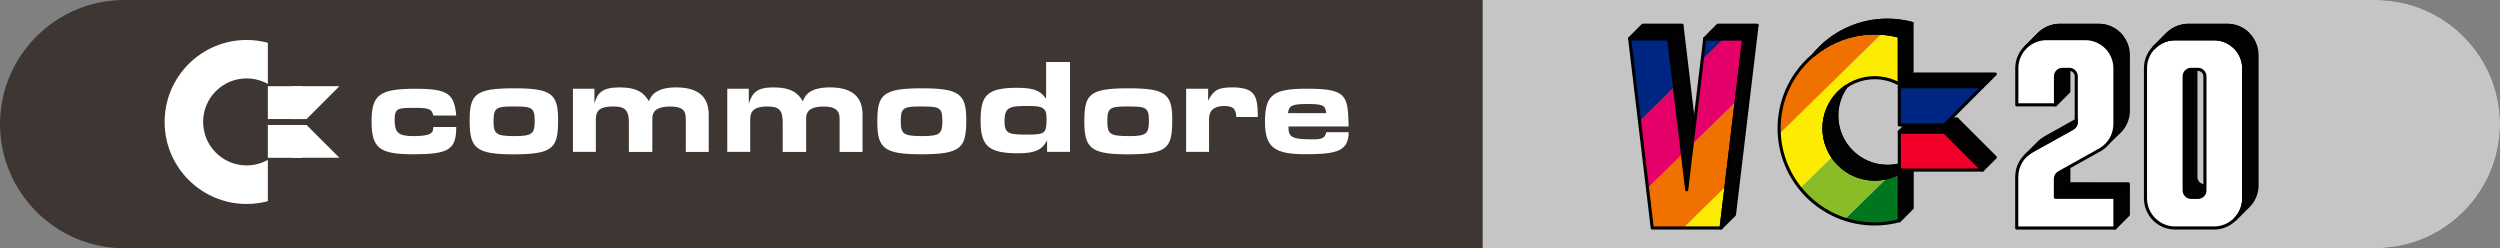 <?xml version="1.0" encoding="utf-8"?>
<!-- Generator: Adobe Illustrator 25.4.1, SVG Export Plug-In . SVG Version: 6.00 Build 0)  -->
<svg version="1.1" id="Layer_1" xmlns="http://www.w3.org/2000/svg" xmlns:xlink="http://www.w3.org/1999/xlink" x="0px" y="0px"
	 viewBox="0 0 3839 381.1" style="enable-background:new 0 0 3839 381.1;" xml:space="preserve">
<rect x="0" y="0" width="3839" height="381.1" fill="#808080" stroke="none"/>
<style type="text/css">
	.st0{fill-rule:evenodd;clip-rule:evenodd;fill:#3E3632;}
	.st1{fill:#282422;}
	.st2{fill:#C5C5C5;}
	.st3{fill:#020202;stroke:#000000;stroke-width:4.783;stroke-linecap:round;stroke-linejoin:round;stroke-miterlimit:10;}
	.st4{clip-path:url(#SVGID_00000047742758617429975600000013063097883969453759_);}
	.st5{fill:#002684;stroke:#231F20;stroke-width:0.797;stroke-linecap:round;stroke-linejoin:round;stroke-miterlimit:10;}
	.st6{fill:#00771F;}
	.st7{fill:#89BC27;}
	.st8{fill:#FCEC01;}
	.st9{fill:#F17100;}
	.st10{fill:#E50069;}
	.st11{clip-path:url(#SVGID_00000015356059990208366140000003913820334769533578_);}
	.st12{stroke:#000000;stroke-width:4.783;stroke-linecap:round;stroke-linejoin:round;stroke-miterlimit:10;}
	.st13{fill:#FFFFFF;stroke:#000000;stroke-width:4.783;stroke-linecap:round;stroke-linejoin:round;stroke-miterlimit:10;}
	.st14{fill:#020202;}
	.st15{fill:none;stroke:#000000;stroke-width:4.783;stroke-linecap:round;stroke-linejoin:round;stroke-miterlimit:10;}
	.st16{fill:#F20029;stroke:#000000;stroke-width:4.783;stroke-linecap:round;stroke-linejoin:round;stroke-miterlimit:10;}
	.st17{fill:#002684;stroke:#000000;stroke-width:4.783;stroke-linecap:round;stroke-linejoin:round;stroke-miterlimit:10;}
	.st18{fill:url(#SVGID_00000025423928542619510800000010420719398824931995_);}
	.st19{fill:#FFFFFF;}
	.st20{fill:url(#SVGID_00000087389278015338848550000005681609268644820353_);}
	.st21{fill:url(#SVGID_00000027562892348429368510000015697924143744106929_);}
	.st22{fill:url(#SVGID_00000170274064684294936260000010402375483424796548_);}
	.st23{clip-path:url(#SVGID_00000099645542168923720000000004579362850243489161_);}
	.st24{clip-path:url(#SVGID_00000108304616010110611670000018177792807500634763_);}
	.st25{clip-path:url(#SVGID_00000014592694955760235250000017059689273361165240_);}
	.st26{fill:#002684;}
	.st27{clip-path:url(#SVGID_00000174567068258494096730000014999278733827799188_);}
	.st28{clip-path:url(#SVGID_00000088130480108297249460000016526248188309620385_);}
	.st29{fill:#020202;stroke:#000000;stroke-width:4.928;stroke-linecap:round;stroke-linejoin:round;stroke-miterlimit:10;}
	.st30{fill:#FFFFFF;stroke:#000000;stroke-width:4.928;stroke-linecap:round;stroke-linejoin:round;stroke-miterlimit:10;}
	.st31{fill:#F20029;stroke:#000000;stroke-width:4.928;stroke-linecap:round;stroke-linejoin:round;stroke-miterlimit:10;}
	.st32{fill:#002684;stroke:#000000;stroke-width:4.928;stroke-linecap:round;stroke-linejoin:round;stroke-miterlimit:10;}
	.st33{fill:none;stroke:#000000;stroke-width:4.928;stroke-linecap:round;stroke-linejoin:round;stroke-miterlimit:10;}
	.st34{clip-path:url(#SVGID_00000181798167504959919610000002874438226663346823_);}
	.st35{clip-path:url(#SVGID_00000129169367695477277880000013904704930508445061_);}
	.st36{clip-path:url(#SVGID_00000143578539903897357040000015372666163312497801_);}
	.st37{fill:url(#SVGID_00000173127821754294987350000011825780465735366297_);}
	.st38{fill:url(#SVGID_00000018953488127201136200000012775948546015101086_);}
	.st39{fill:url(#SVGID_00000113348909219403548990000007920293878507844741_);}
	.st40{fill:url(#SVGID_00000021810126952563490950000000532858921688858022_);}
	.st41{clip-path:url(#SVGID_00000040565332971931801220000004336958644913822081_);}
	.st42{fill:#231F20;}
	.st43{clip-path:url(#SVGID_00000093143094152088738480000001248924022214885522_);}
	.st44{clip-path:url(#SVGID_00000113352774445069997680000011809800717367309458_);}
	.st45{fill:#F20029;}
	.st46{clip-path:url(#SVGID_00000137093542394728450610000002588721126329818247_);}
	.st47{clip-path:url(#SVGID_00000016789826000011149910000009636501250414549404_);}
	.st48{clip-path:url(#SVGID_00000049223730572996401360000008448624142286101403_);}
	.st49{clip-path:url(#SVGID_00000064331405604308488550000016776371213791302548_);}
	.st50{clip-path:url(#SVGID_00000157279596574193436600000017147294681570368663_);}
	.st51{clip-path:url(#SVGID_00000138550245316035991430000015297907878857444017_);}
	.st52{fill-rule:evenodd;clip-rule:evenodd;fill:#F20029;}
	.st53{fill-rule:evenodd;clip-rule:evenodd;fill:#FD7801;}
	.st54{fill-rule:evenodd;clip-rule:evenodd;fill:#F2F540;}
	.st55{fill-rule:evenodd;clip-rule:evenodd;fill:#48CC31;}
	.st56{fill-rule:evenodd;clip-rule:evenodd;fill:#14A3FD;}
	.st57{fill:url(#SVGID_00000150799706552333018640000017306200108765549952_);}
	.st58{fill:url(#SVGID_00000057839861284676415780000016125314247938065582_);}
	.st59{fill:url(#SVGID_00000155832500681668634790000003185208665155835548_);}
	.st60{fill:url(#SVGID_00000084496128659255921360000001856955292495365782_);}
	.st61{fill:url(#SVGID_00000016063830211936374020000014604353161780005052_);}
	.st62{fill:url(#SVGID_00000065766226150973923220000007952669021283262094_);}
	.st63{fill:url(#SVGID_00000040554871090376435000000002712191790885929111_);}
	.st64{fill:url(#SVGID_00000076584057936638723080000011612517773885864339_);}
	.st65{fill:url(#SVGID_00000075880641006276126420000015405844405947043006_);}
	.st66{fill:url(#SVGID_00000065035338427510378340000003206804975064014977_);}
	.st67{fill:url(#SVGID_00000008835812726973087440000009464787187139379363_);}
	.st68{fill:url(#SVGID_00000101802595660765837590000005770382261552772496_);}
	.st69{fill:url(#SVGID_00000141455783116247308120000018331867276101207974_);}
	.st70{fill:url(#SVGID_00000175280989297896248440000006194169941687959718_);}
	.st71{fill:url(#SVGID_00000011013374354944090400000001095687991321823117_);}
	.st72{fill:url(#SVGID_00000133526347339611473290000008283355186627760038_);}
	.st73{fill:url(#SVGID_00000035516706495937966770000015499994667724550303_);}
	.st74{fill-rule:evenodd;clip-rule:evenodd;fill:#0F2166;}
	.st75{fill-rule:evenodd;clip-rule:evenodd;fill:#1D4C59;}
	.st76{fill-rule:evenodd;clip-rule:evenodd;fill:#2C774C;}
	.st77{fill-rule:evenodd;clip-rule:evenodd;fill:#3AA23E;}
	.st78{fill-rule:evenodd;clip-rule:evenodd;fill:#48CD31;}
	.st79{fill-rule:evenodd;clip-rule:evenodd;fill:#6AD534;}
	.st80{fill-rule:evenodd;clip-rule:evenodd;fill:#8CDD37;}
	.st81{fill-rule:evenodd;clip-rule:evenodd;fill:#AFE63A;}
	.st82{fill-rule:evenodd;clip-rule:evenodd;fill:#D1EE3D;}
	.st83{fill-rule:evenodd;clip-rule:evenodd;fill:#F3F640;}
	.st84{fill-rule:evenodd;clip-rule:evenodd;fill:#F6D730;}
	.st85{fill-rule:evenodd;clip-rule:evenodd;fill:#F9B721;}
	.st86{fill-rule:evenodd;clip-rule:evenodd;fill:#FB9811;}
	.st87{fill-rule:evenodd;clip-rule:evenodd;fill:#FE7801;}
	.st88{fill-rule:evenodd;clip-rule:evenodd;fill:#FE5C13;}
	.st89{fill-rule:evenodd;clip-rule:evenodd;fill:#FE4125;}
	.st90{fill-rule:evenodd;clip-rule:evenodd;fill:#FE2537;}
	.st91{fill-rule:evenodd;clip-rule:evenodd;fill:#14A4FE;}
	.st92{fill-rule:evenodd;clip-rule:evenodd;fill:#21AECB;}
	.st93{fill-rule:evenodd;clip-rule:evenodd;fill:#2EB998;}
	.st94{fill-rule:evenodd;clip-rule:evenodd;fill:#3BC364;}
	.st95{fill-rule:evenodd;clip-rule:evenodd;fill:#C5C5C5;}
	.st96{fill:#020202;stroke:#000000;stroke-width:4.733;stroke-linecap:round;stroke-linejoin:round;stroke-miterlimit:10;}
	.st97{clip-path:url(#SVGID_00000017516309450929538120000002330325386288497066_);}
	.st98{fill:#002684;stroke:#231F20;stroke-width:0.789;stroke-linecap:round;stroke-linejoin:round;stroke-miterlimit:10;}
	.st99{clip-path:url(#SVGID_00000070077702703530215400000001472135405050519215_);}
	.st100{stroke:#000000;stroke-width:4.733;stroke-linecap:round;stroke-linejoin:round;stroke-miterlimit:10;}
	.st101{fill:#FFFFFF;stroke:#000000;stroke-width:4.733;stroke-linecap:round;stroke-linejoin:round;stroke-miterlimit:10;}
	.st102{fill:none;stroke:#000000;stroke-width:4.733;stroke-linecap:round;stroke-linejoin:round;stroke-miterlimit:10;}
	.st103{fill:#F20029;stroke:#000000;stroke-width:4.733;stroke-linecap:round;stroke-linejoin:round;stroke-miterlimit:10;}
	.st104{fill:#002684;stroke:#000000;stroke-width:4.733;stroke-linecap:round;stroke-linejoin:round;stroke-miterlimit:10;}
	.st105{fill:url(#SVGID_00000147192698060445761510000001118717100538722454_);}
	.st106{fill:url(#SVGID_00000004535880996300184810000010380811247862591895_);}
	.st107{fill:url(#SVGID_00000049919991227193988600000006027260825482340486_);}
	.st108{fill:url(#SVGID_00000092441172807310911430000013843728334715531177_);}
	.st109{clip-path:url(#SVGID_00000029020522660417014540000011504466192471594624_);}
	.st110{clip-path:url(#SVGID_00000088853739098234819750000011002878627690249652_);}
	.st111{clip-path:url(#SVGID_00000158007458407006581010000004511229357448188054_);}
	.st112{clip-path:url(#SVGID_00000006684222935289603070000005024111081760793014_);}
	.st113{clip-path:url(#SVGID_00000109730269969783333460000005238165808674561687_);}
	.st114{fill:#020202;stroke:#000000;stroke-width:4.877;stroke-linecap:round;stroke-linejoin:round;stroke-miterlimit:10;}
	.st115{fill:#FFFFFF;stroke:#000000;stroke-width:4.877;stroke-linecap:round;stroke-linejoin:round;stroke-miterlimit:10;}
	.st116{fill:#F20029;stroke:#000000;stroke-width:4.877;stroke-linecap:round;stroke-linejoin:round;stroke-miterlimit:10;}
	.st117{fill:#002684;stroke:#000000;stroke-width:4.877;stroke-linecap:round;stroke-linejoin:round;stroke-miterlimit:10;}
	.st118{fill:none;stroke:#000000;stroke-width:4.877;stroke-linecap:round;stroke-linejoin:round;stroke-miterlimit:10;}
	.st119{fill:url(#SVGID_00000174591923531023142380000013686361104239566219_);}
	.st120{fill:url(#SVGID_00000093866321621983194040000004821585868487451520_);}
	.st121{fill:url(#SVGID_00000144302229962668402920000008087687223635118730_);}
	.st122{fill:url(#SVGID_00000114783661654920143980000001954649960121068972_);}
	.st123{clip-path:url(#SVGID_00000088836187466857755590000010576348951050249868_);}
	.st124{clip-path:url(#SVGID_00000126294357650226727400000013226556132958656393_);}
	.st125{clip-path:url(#SVGID_00000044162779978989156600000004638874188157971609_);}
	.st126{fill-rule:evenodd;clip-rule:evenodd;fill:#FFFFFF;}
	.st127{fill:url(#SVGID_00000149354952550306837180000018386482219018554033_);}
	.st128{fill:url(#SVGID_00000066510226311097637160000005097694347995307183_);}
	.st129{fill:url(#SVGID_00000074441485807791279340000012765506657340672190_);}
	.st130{fill:url(#SVGID_00000103959016020992698240000008844939038476379029_);}
	.st131{fill:url(#SVGID_00000080920984234126922930000004258358396738629009_);}
	.st132{fill:url(#SVGID_00000002368082077872550910000000621553457356489887_);}
	.st133{fill:url(#SVGID_00000096773611542923041470000010254358770601637291_);}
	.st134{fill:url(#SVGID_00000072241503352280350250000014381127190435729793_);}
	.st135{fill:url(#SVGID_00000160149600581374525860000003490026469061502640_);}
	.st136{fill:url(#SVGID_00000050638569659766733020000009795297614160226733_);}
	.st137{fill:url(#SVGID_00000137113328040375323940000002831785530979895483_);}
	.st138{fill:url(#SVGID_00000106827634298970144280000012400163637967552918_);}
	.st139{fill:url(#SVGID_00000033342859605516193030000013253273348332490158_);}
	.st140{fill:url(#SVGID_00000028293684043703546160000003725977446587928469_);}
	.st141{fill:url(#SVGID_00000044156479906261277880000014973922183152273562_);}
	.st142{fill:url(#SVGID_00000135678749574850722570000014530330680727620002_);}
	.st143{fill:url(#SVGID_00000171694273404652374140000011196651766546414226_);}
	.st144{fill-rule:evenodd;clip-rule:evenodd;fill:#002684;}
	.st145{fill-rule:evenodd;clip-rule:evenodd;fill:#12506F;}
	.st146{fill-rule:evenodd;clip-rule:evenodd;fill:#24795B;}
	.st147{fill-rule:evenodd;clip-rule:evenodd;fill:#36A346;}
	.st148{fill-rule:evenodd;clip-rule:evenodd;fill:#6AD434;}
	.st149{fill-rule:evenodd;clip-rule:evenodd;fill:#8BDC37;}
	.st150{fill-rule:evenodd;clip-rule:evenodd;fill:#AEE53A;}
	.st151{fill-rule:evenodd;clip-rule:evenodd;fill:#D0ED3D;}
	.st152{fill-rule:evenodd;clip-rule:evenodd;fill:#F5D630;}
	.st153{fill-rule:evenodd;clip-rule:evenodd;fill:#F8B621;}
	.st154{fill-rule:evenodd;clip-rule:evenodd;fill:#FA9711;}
	.st155{fill-rule:evenodd;clip-rule:evenodd;fill:#F9500E;}
	.st156{fill-rule:evenodd;clip-rule:evenodd;fill:#F6281C;}
	.st157{clip-path:url(#SVGID_00000065773397517447296240000016505890868927489207_);}
	.st158{clip-path:url(#SVGID_00000106143808725414456330000006125471916566093956_);}
	.st159{clip-path:url(#SVGID_00000064315527063011283480000001531115078552997547_);}
	.st160{clip-path:url(#SVGID_00000043424020182367706660000003501688227274230198_);}
	.st161{clip-path:url(#SVGID_00000088840877833439285480000009031116263304366239_);}
	.st162{clip-path:url(#SVGID_00000155828306421396363340000000899665359402427800_);}
	.st163{clip-path:url(#SVGID_00000170263780647080870220000011450137931923074956_);}
	.st164{clip-path:url(#SVGID_00000164499383233496585720000009202588876205146264_);}
	.st165{clip-path:url(#SVGID_00000042012724278846578910000006880537877461123724_);}
	.st166{clip-path:url(#SVGID_00000147182295609453683340000010107995906063200899_);}
	.st167{clip-path:url(#SVGID_00000004534920816732910890000010971126360897578907_);}
	.st168{clip-path:url(#SVGID_00000077308380180294461130000014306714581906005153_);}
	.st169{clip-path:url(#SVGID_00000060729260752851946010000003860939138339734406_);}
	.st170{clip-path:url(#SVGID_00000154407483595934682460000014972650697707755652_);}
	.st171{clip-path:url(#SVGID_00000036957087002413605040000017328334381795202200_);}
	.st172{clip-path:url(#SVGID_00000013174880509989000170000012961900900512467364_);}
	.st173{clip-path:url(#SVGID_00000044161938016786327750000005978248555092212618_);}
	.st174{clip-path:url(#SVGID_00000074424308656640393430000005266050235499168664_);}
	.st175{clip-path:url(#SVGID_00000156584749952115252520000008836348382181408684_);}
	.st176{clip-path:url(#SVGID_00000087398192697601870460000014117109111013039744_);}
	.st177{clip-path:url(#SVGID_00000102509127846950455800000012205379021979938486_);}
	.st178{clip-path:url(#SVGID_00000169524202547256863400000007115464229310018237_);}
	.st179{clip-path:url(#SVGID_00000055677672718999312850000004416306024130171292_);}
	.st180{clip-path:url(#SVGID_00000061438545978567951150000014093233429906120587_);}
	.st181{clip-path:url(#SVGID_00000067200705220037311210000017775311868366907801_);}
	.st182{clip-path:url(#SVGID_00000124859267714901285770000006921419866793903755_);}
	.st183{clip-path:url(#SVGID_00000109708213753872469650000009558569044624541620_);}
</style>
<g>
	<g>
		<path id="path4583_00000106844383199271416470000006587775578386919063_" class="st0" d="M190.6,0h3457.9
			C3753.2,0,3839,85.8,3839,190.6l0,0c0,104.8-85.8,190.6-190.6,190.6H190.6C85.8,381.1,0,295.4,0,190.6l0,0C0,85.8,85.8,0,190.6,0z
			"/>
		<path id="path4595_00000112605298446590487530000018237983106746808208_" class="st19" d="M1855.2,136.3h-33.8v96.9h35.2v-50.6
			c0-13.2,8.1-19.8,22.8-19.8c14.7,0,18.4,4.4,19.1,16.9h33c0-33-4.4-45.5-39.6-45.5c-21.3,0-28.6,4.4-36.7,20.6V136.3L1855.2,136.3
			z M2017.4,214c-33.8,0-38.9-2.9-38.9-19.8h92.5c-1.5-47-1.5-58-63.9-58c-52.9,0-64.6,9.5-64.6,51.4c0,38.9,15.4,48.5,58,49.2
			c47.7,0,70.5-2.2,70.5-33.8h-34.5C2035.1,210.4,2032.1,214,2017.4,214z M1977.8,173.7c1.5-10.3,4.4-14,27.9-14
			c25.7,0,29.4,1.5,30.8,14H1977.8z M665.4,177.4h35.2c-2.9-33-12.5-41.1-61.7-41.1c-55.8,0-68.3,8.8-68.3,49.9s11.7,50.7,63.9,50.7
			c55.1,0,66.1-7.3,66.1-41.9h-35.2c0,9.5-3.7,14-30.8,14c-23.5,0-28.6-5.9-28.6-25c0-18.4,5.1-18.4,33-18.4
			C659.5,165.7,663.2,167.9,665.4,177.4z M1483.8,183.3c0-39.6-11.7-47.7-68.3-47.7c-60.9,0-68.3,10.3-68.3,51.4
			s10.3,49.9,68.3,49.9C1477.2,236.8,1483.8,226.5,1483.8,183.3z M1383.2,185.5c0-19.8,4.4-22,30.1-22c28.6,0,33.8,0.7,33.8,22
			c0,19.8-3.7,23.5-30.8,23.5C1386.9,208.9,1383.2,205.9,1383.2,185.5L1383.2,185.5z M1800.1,183.3c0-39.6-11-47.7-67.5-47.7
			c-60.2,0-67.5,9.5-67.5,50.7c0,41.8,10.3,50.7,67.5,50.7C1794.2,236.8,1800.1,226.5,1800.1,183.3z M1700.4,185.5
			c0-19.8,4.4-22,30.1-22c28.6,0,33.8,0.7,33.8,22c0,19.8-3.7,23.5-30.8,23.5C1704.1,208.9,1700.4,205.9,1700.4,185.5z M857,183.3
			c0-39.6-11-47.7-67.5-47.7c-60.9,0-68.3,9.5-68.3,50.7c0,41.8,10.3,50.7,68.3,50.7C851.1,236.8,857,226.5,857,183.3z M757.9,185.5
			c0-19.8,4.4-22,29.4-22c28.6,0,33.8,0.7,33.8,22c0,19.8-3.7,23.5-30.8,23.5C761.5,208.9,757.9,205.9,757.9,185.5z M1606.4,95.2
			v56.5c-8.1-11-15.4-16.9-44.8-16.9c-47,0-55.8,12.5-55.8,50.7c0,38.9,12.5,49.9,58,49.9c28.6,0,37.4-7.3,44.1-19.8v17.6h35.2v-138
			H1606.4L1606.4,95.2z M1580.7,162.7c19.8,0,26.4,2.9,26.4,18.3c0,23.5-1.5,25.7-29.4,25.7c-27.9,0-35.2-0.8-35.2-20.6
			C1542.5,163.5,1551.3,162.7,1580.7,162.7z M912.8,136.3h-33v96.9H915v-49.9c0-14.7,7.3-19.8,27.2-19.8c18.4,0,23.5,6.6,23.5,25
			v44.8h36v-51.4c0-13.9,11-18.3,27.9-18.3c16.2,0,23.5,4.4,23.5,18.3v51.4h35.2V176c0-28.6-17.6-41.8-49.9-41.8
			c-27.9,0-38.2,10.3-41.9,21.3c-7.3-12.5-17.6-21.3-45.5-21.3c-26.4,0-33.8,8.8-38.2,25L912.8,136.3L912.8,136.3z M1149.8,136.3
			h-33v96.9h35.2v-49.9c0-14.7,8.8-19.8,26.4-19.8c18.4,0,23.5,5.9,23.5,25v44.8h36v-51.4c0-13.9,10.3-18.3,27.2-18.3
			c16.1,0,24.2,5.1,24.2,18.3v51.4h35.2V176c0-28.6-17.6-41.8-49.9-41.8c-27.9,0-37.5,9.5-41.8,21.3c-7.3-12.5-17.6-21.3-45.5-21.3
			c-25.7,0-32.3,8.8-37.4,25L1149.8,136.3L1149.8,136.3z"/>
		<g>
			<path class="st19" d="M411.3,245.5c-9.6,5.4-20.7,8.5-32.6,8.5c-36.8,0-66.8-29.9-66.8-66.8s29.9-66.8,66.8-66.8
				c11.8,0,22.9,3.1,32.6,8.5V65.7c-10.4-2.8-21.3-4.3-32.6-4.3c-69.5,0-125.9,56.4-125.9,125.9s56.4,125.9,125.9,125.9
				c11.3,0,22.2-1.5,32.6-4.3V245.5z"/>
			<g>
				<g>
					<rect x="411.3" y="132.4" class="st19" width="52.8" height="50.4"/>
					<polygon class="st19" points="521.1,132.4 470.7,182.8 447.5,182.8 447.5,132.4 					"/>
				</g>
				<g>
					<rect x="411.3" y="191.9" class="st19" width="52.8" height="50.4"/>
					<polygon class="st19" points="521.1,242.2 470.7,191.9 447.5,191.9 447.5,242.2 					"/>
				</g>
			</g>
		</g>
		<path class="st2" d="M3648.4,0H2276.8v381.1h1371.6c104.8,0,190.6-85.8,190.6-190.6S3753.2,0,3648.4,0z"/>
		<g>
			<polygon class="st3" points="2552.8,38.9 2522.9,38.9 2502.5,59.4 2525.4,59.4 2562.4,59.4 2590.1,291.4 2601.5,195.6 
				2582.8,38.9 			"/>
			<g>
				<g>
					<defs>
						<polygon id="SVGID_00000169521776424107599780000016665525684216721834_" points="2617.8,59.4 2590.1,291.4 2562.4,59.4 
							2502.5,59.4 2537.2,350.1 2583.1,350.1 2597.1,350.1 2642.9,350.1 2677.7,59.4 						"/>
					</defs>
					<clipPath id="SVGID_00000114040740638293672350000015308372459833195679_">
						<use xlink:href="#SVGID_00000169521776424107599780000016665525684216721834_"  style="overflow:visible;"/>
					</clipPath>
					<g style="clip-path:url(#SVGID_00000114040740638293672350000015308372459833195679_);">
						<polygon class="st5" points="2657.6,49.1 2326.5,373.3 2206.6,373.3 2460.9,49.1 						"/>
						<polygon class="st6" points="3126.5,49.1 2795.5,373.3 3077.8,373.3 						"/>
						<polygon class="st7" points="3009.3,49.1 2678.2,373.3 2795.5,373.3 3126.5,49.1 						"/>
						<polygon class="st8" points="2561,373.3 2892,49.1 3009.3,49.1 2678.2,373.3 						"/>
						<polygon class="st9" points="2443.8,373.3 2774.8,49.1 2892,49.1 2561,373.3 						"/>
						<polygon class="st10" points="2326.5,373.3 2657.6,49.1 2774.8,49.1 2443.8,373.3 						"/>
					</g>
				</g>
			</g>
			<polygon class="st3" points="2668.1,38.9 2638.2,38.9 2617.8,59.4 2635.8,59.4 2677.7,59.4 2645.4,329.7 2645.4,329.7 
				2642.9,350.1 2663.4,329.7 2665.3,313.8 2665.3,313.8 2698.1,38.9 			"/>
			<g>
				<g>
					<defs>
						<path id="SVGID_00000120553835454328339340000002495835569172861596_" d="M2916.6,265c-11.2,6.3-24.2,9.9-37.9,9.9
							c-42.9,0-77.8-34.9-77.8-77.8s34.9-77.8,77.8-77.8c13.8,0,26.7,3.6,37.9,9.9V55.5c-12.1-3.2-24.8-5-37.9-5
							c-81,0-146.7,65.7-146.7,146.7s65.7,146.7,146.7,146.7c13.1,0,25.8-1.7,37.9-5V265z"/>
					</defs>
					<clipPath id="SVGID_00000165915376498820620000000007510042429342652579_">
						<use xlink:href="#SVGID_00000120553835454328339340000002495835569172861596_"  style="overflow:visible;"/>
					</clipPath>
					<g style="clip-path:url(#SVGID_00000165915376498820620000000007510042429342652579_);">
						<polygon class="st5" points="2657.6,49.1 2326.5,373.3 2206.6,373.3 2460.9,49.1 						"/>
						<polygon class="st6" points="3126.5,49.1 2795.5,373.3 3077.8,373.3 						"/>
						<polygon class="st7" points="3009.3,49.1 2678.2,373.3 2795.5,373.3 3126.5,49.1 						"/>
						<polygon class="st8" points="2561,373.3 2892,49.1 3009.3,49.1 2678.2,373.3 						"/>
						<polygon class="st9" points="2443.8,373.3 2774.8,49.1 2892,49.1 2561,373.3 						"/>
						<polygon class="st10" points="2326.5,373.3 2657.6,49.1 2774.8,49.1 2443.8,373.3 						"/>
					</g>
				</g>
			</g>
			<polygon class="st12" points="2562.4,59.4 2582.8,38.9 2522.9,38.9 2502.5,59.4 			"/>
			<polygon class="st12" points="2638.2,38.9 2698.1,38.9 2677.7,59.4 2617.8,59.4 			"/>
			<g>
				<path class="st3" d="M3222.8,38.9H3163c-11.8,0-22.6,4.6-30.7,12l0,0l-0.3,0.3c-0.7,0.6-1.4,1.3-2,2l-18.3,18.3l0,0
					c1-0.9,2.1-1.8,3.2-2.7l0,0c1.1-0.8,2.2-1.6,3.4-2.4c0.1,0,0.1-0.1,0.2-0.1c1.1-0.7,2.2-1.4,3.4-2c0.1-0.1,0.3-0.1,0.4-0.2
					c1.1-0.5,2.2-1.1,3.3-1.5c0.3-0.1,0.6-0.2,0.9-0.3c1-0.4,2-0.8,3.1-1.1c0.5-0.1,1-0.2,1.5-0.4c0.9-0.2,1.8-0.5,2.7-0.7
					c0.8-0.2,1.6-0.2,2.3-0.4c0.7-0.1,1.3-0.2,2-0.3c1.5-0.1,3-0.2,4.5-0.2h59.8l0,0c1.4,0,2.8,0.1,4.2,0.2c0.4,0,0.8,0.1,1.2,0.1
					c1,0.1,2,0.3,3,0.5c0.4,0.1,0.8,0.1,1.2,0.2c2.7,0.6,5.2,1.4,7.7,2.4c0.4,0.1,0.7,0.3,1.1,0.5c0.9,0.4,1.8,0.8,2.7,1.3
					c0.3,0.2,0.7,0.4,1,0.5c1.2,0.6,2.3,1.3,3.4,2.1c1.2,0.8,2.4,1.7,3.5,2.6c1.2,1,2.3,2,3.4,3.2c0.4,0.4,0.7,0.8,1,1.1
					c0.7,0.8,1.4,1.5,2.1,2.4c0.4,0.5,0.7,1,1.1,1.5c0.6,0.8,1.1,1.5,1.6,2.3c0.3,0.5,0.7,1.1,1,1.6c0.5,0.8,0.9,1.6,1.3,2.4
					c0.3,0.6,0.6,1.2,0.9,1.8c0.4,0.8,0.7,1.7,1.1,2.6c0.2,0.6,0.5,1.2,0.7,1.8c0.3,0.9,0.6,1.9,0.8,2.8c0.2,0.6,0.3,1.2,0.5,1.8
					c0.2,1,0.4,2.1,0.5,3.2c0.1,0.5,0.2,1.1,0.2,1.6c0.2,1.6,0.3,3.3,0.3,4.9l0,0v78.7l0,0v7.1c0,9.9-3.3,19.4-9,27.1l0,0l14.9-14.2
					l0,0c9.1-8.5,14.5-20.5,14.5-33.3V84.4C3268.2,59.3,3247.9,38.9,3222.8,38.9z"/>
				<path class="st13" d="M3294.6,104.9v199.7c0,25.1,20.4,45.5,45.5,45.5h59.8c25.1,0,45.5-20.4,45.5-45.5V104.9
					c0-25.1-20.4-45.5-45.5-45.5h-59.8C3314.9,59.4,3294.6,79.7,3294.6,104.9z M3354,292.3V117.2c0-5.9,4.8-10.7,10.7-10.7h10.5
					c5.9,0,10.7,4.8,10.7,10.7v175.2c0,5.9-4.8,10.7-10.7,10.7h-10.5C3358.8,303,3354,298.2,3354,292.3z"/>
				<g>
					<g>
						<path class="st14" d="M3430.4,338.3L3430.4,338.3l0.8-0.7C3430.9,337.9,3430.6,338.1,3430.4,338.3z"/>
						<path class="st3" d="M3465.8,84.4c0-25.1-20.4-45.5-45.5-45.5h-59.8c-12,0-22.8,4.7-31,12.2h-0.2l-22.2,22.4h0.1
							c8.3-8.7,19.9-14.1,32.9-14.1h9.6h50.3c6.3,0,12.3,1.3,17.7,3.6c6.7,2.8,12.5,7.2,17.1,12.7c0.3,0.4,0.6,0.8,0.9,1.2
							c2,2.6,3.7,5.3,5.2,8.3c2.9,6,4.6,12.7,4.6,19.8v189.2l0,0v10.6c0,12.1-4.8,23.1-12.5,31.3l19.5-19.5c0.3-0.3,0.6-0.6,0.8-0.8
							l0.2-0.2l0,0c7.7-8.1,12.4-19.1,12.4-31.1v-200H3465.8z"/>
					</g>
					<path class="st14" d="M3364.7,106.5c-5.9,0-10.7,4.8-10.7,10.7v175.2c0,5.9,4.8,10.7,10.7,10.7h10.5c5.9,0,10.7-4.8,10.7-10.7
						v-9.7h-0.8c-5.9,0-10.7-4.8-10.7-10.7V106.5H3364.7z"/>
				</g>
				<path class="st3" d="M3167.2,106.5c-5.9,0-10.7,4.8-10.7,10.7v8.8l0,0v35l20.4-20.4v-17.1v-17
					C3176.9,106.5,3167.2,106.5,3167.2,106.5z"/>
				<path class="st3" d="M3176.9,282.6v-25.8l-14.9,8.3c-3.4,1.9-5.5,5.5-5.5,9.4V303h91.4v8.5v38.6l20.4-20.4v-18.1v-28.9
					L3176.9,282.6L3176.9,282.6z"/>
				<path class="st14" d="M3109.2,73.9l-0.7,0.7l0,0C3108.8,74.4,3109,74.2,3109.2,73.9z"/>
				<path class="st12" d="M3420.3,38.9h-59.8c-12,0-22.8,4.7-31,12.2h-0.2l-22.2,22.4h0.1c8.3-8.7,19.9-14.1,32.9-14.1h9.6h50.3
					c6.3,0,12.3,1.3,17.7,3.6c5,2.1,9.4,5.1,13.3,8.7l20.4-20.4C3443.2,43.6,3432.3,38.9,3420.3,38.9z"/>
				<polygon class="st12" points="3156.5,303 3176.9,282.6 3268.2,282.6 3247.9,303 				"/>
				<path class="st12" d="M3238,76.6l20.4-20.4c-8.3-10.5-21.2-17.3-35.6-17.3H3163c-11.8,0-22.6,4.6-30.7,12l0,0l-0.3,0.3
					c-0.7,0.6-1.4,1.3-2,2l-18.3,18.3c8.1-7.5,19-12.2,30.9-12.2h59.8c9.4,0,18.2,2.9,25.4,7.8c1.2,0.8,2.4,1.7,3.5,2.6
					C3233.8,71.8,3236,74.1,3238,76.6z"/>
				<path class="st13" d="M3097,104.9V161h59.4v-43.8c0-5.9,4.8-10.7,10.7-10.7h10.5c5.9,0,10.7,4.8,10.7,10.7v70.4
					c0,3.9-2.1,7.5-5.5,9.4l-62.6,34.9c-14.4,8-23.3,23.2-23.3,39.7v50.4v28.2h59.4l0,0h91.4V303h-91.4v-28.5c0-3.9,2.1-7.5,5.5-9.4
					l62.6-34.9c14.4-8,23.3-23.2,23.3-39.7v-85.7c0-25.1-20.4-45.5-45.5-45.5h-59.8C3117.4,59.4,3097,79.7,3097,104.9z"/>
				<path class="st3" d="M3148.2,216.2l34.7-19.4c0.4-0.2,0.8-0.5,1.2-0.8c2.7-2,4.3-5.2,4.3-8.6v-2.7l-47.6,26.6
					c-3.1,1.8-6,3.9-8.6,6.2l0,0l-0.3,0.3c-0.7,0.7-1.5,1.4-2.2,2.2l-18.1,18.1l0,0c2.6-2.4,5.5-4.6,8.7-6.4L3148.2,216.2
					L3148.2,216.2z"/>
			</g>
			<g>
				<path class="st14" d="M2870.6,338.3L2870.6,338.3l0.8-0.7C2871.1,337.9,2870.8,338.1,2870.6,338.3z"/>
			</g>
			<path class="st15" d="M2916.6,265c-11.2,6.3-24.2,9.9-37.9,9.9c-42.9,0-77.8-34.9-77.8-77.8s34.9-77.8,77.8-77.8
				c13.8,0,26.7,3.6,37.9,9.9V55.5c-12.1-3.2-24.8-5-37.9-5c-81,0-146.7,65.7-146.7,146.7s65.7,146.7,146.7,146.7
				c13.1,0,25.8-1.7,37.9-5V265z"/>
			<g>
				<path class="st3" d="M2820.6,177.7c0-16.5,5.2-31.7,13.9-44.3c-20.2,14.1-33.4,37.4-33.4,63.8c0,42.9,34.9,77.8,77.8,77.8
					c13.8,0,26.7-3.6,37.9-9.9v35.3v38.6l19.5-19.5v-20.3v-53.5c-11.2,6.3-24.2,9.9-37.9,9.9
					C2855.5,255.3,2820.6,220.5,2820.6,177.7z"/>
				<path class="st3" d="M2898.2,31c-45.5,0-86.1,20.7-113,53.2c25.4-21,58-33.7,93.5-33.7c13.1,0,25.8,1.7,37.9,5v25.4v48.4
					l19.5-19.5V82.2V36C2924.1,32.8,2911.3,31,2898.2,31z"/>
			</g>
			<path class="st12" d="M2916.6,55.5l19.6-19.5c-12.1-3.2-24.8-5-37.9-5c-45.5,0-86.1,20.7-113,53.2c25.4-21,58-33.7,93.5-33.7
				C2891.8,50.5,2904.5,52.3,2916.6,55.5z"/>
			<path class="st3" d="M2916.6,265l19.5-19.5c-11.2,6.3-24.2,9.9-37.9,9.9c-42.9,0-77.8-34.9-77.8-77.8c0-16.5,5.2-31.7,13.9-44.3
				c-20.2,14.1-33.4,37.4-33.4,63.8c0,42.9,34.9,77.8,77.8,77.8C2892.5,274.9,2905.4,271.3,2916.6,265L2916.6,265z"/>
			<polygon class="st16" points="2978.2,202.5 2958.7,202.5 2916.6,202.5 2916.6,261.1 2958.7,261.1 2978.2,261.1 3044.4,261.1 
				2985.8,202.5 			"/>
			<polygon class="st3" points="2997.7,183 2978.3,183 2936.2,183 2916.6,202.5 2936.2,202.5 2943.8,202.5 2958.7,202.5 
				2978.2,202.5 2985.8,202.5 3024.9,241.6 3044.4,261.1 3064,241.6 3005.3,183 			"/>
			<polygon class="st12" points="2985.8,202.5 3005.3,183 2936.2,183 2916.6,202.5 			"/>
			<polygon class="st12" points="2958.7,133.2 2978.2,133.2 3044.4,133.2 3064,113.7 2997.7,113.7 2978.3,113.7 2936.2,113.7 
				2916.6,133.2 2936.2,133.2 			"/>
			<polygon class="st17" points="2978.2,191.9 2985.8,191.9 3044.4,133.2 2978.2,133.2 2958.7,133.2 2916.6,133.2 2916.6,191.9 
				2958.7,191.9 			"/>
			<polygon class="st15" points="2617.8,59.4 2590.1,291.4 2562.4,59.4 2502.5,59.4 2537.2,350.1 2583.1,350.1 2597.1,350.1 
				2642.9,350.1 2677.7,59.4 			"/>
		</g>
	</g>
</g>
</svg>
